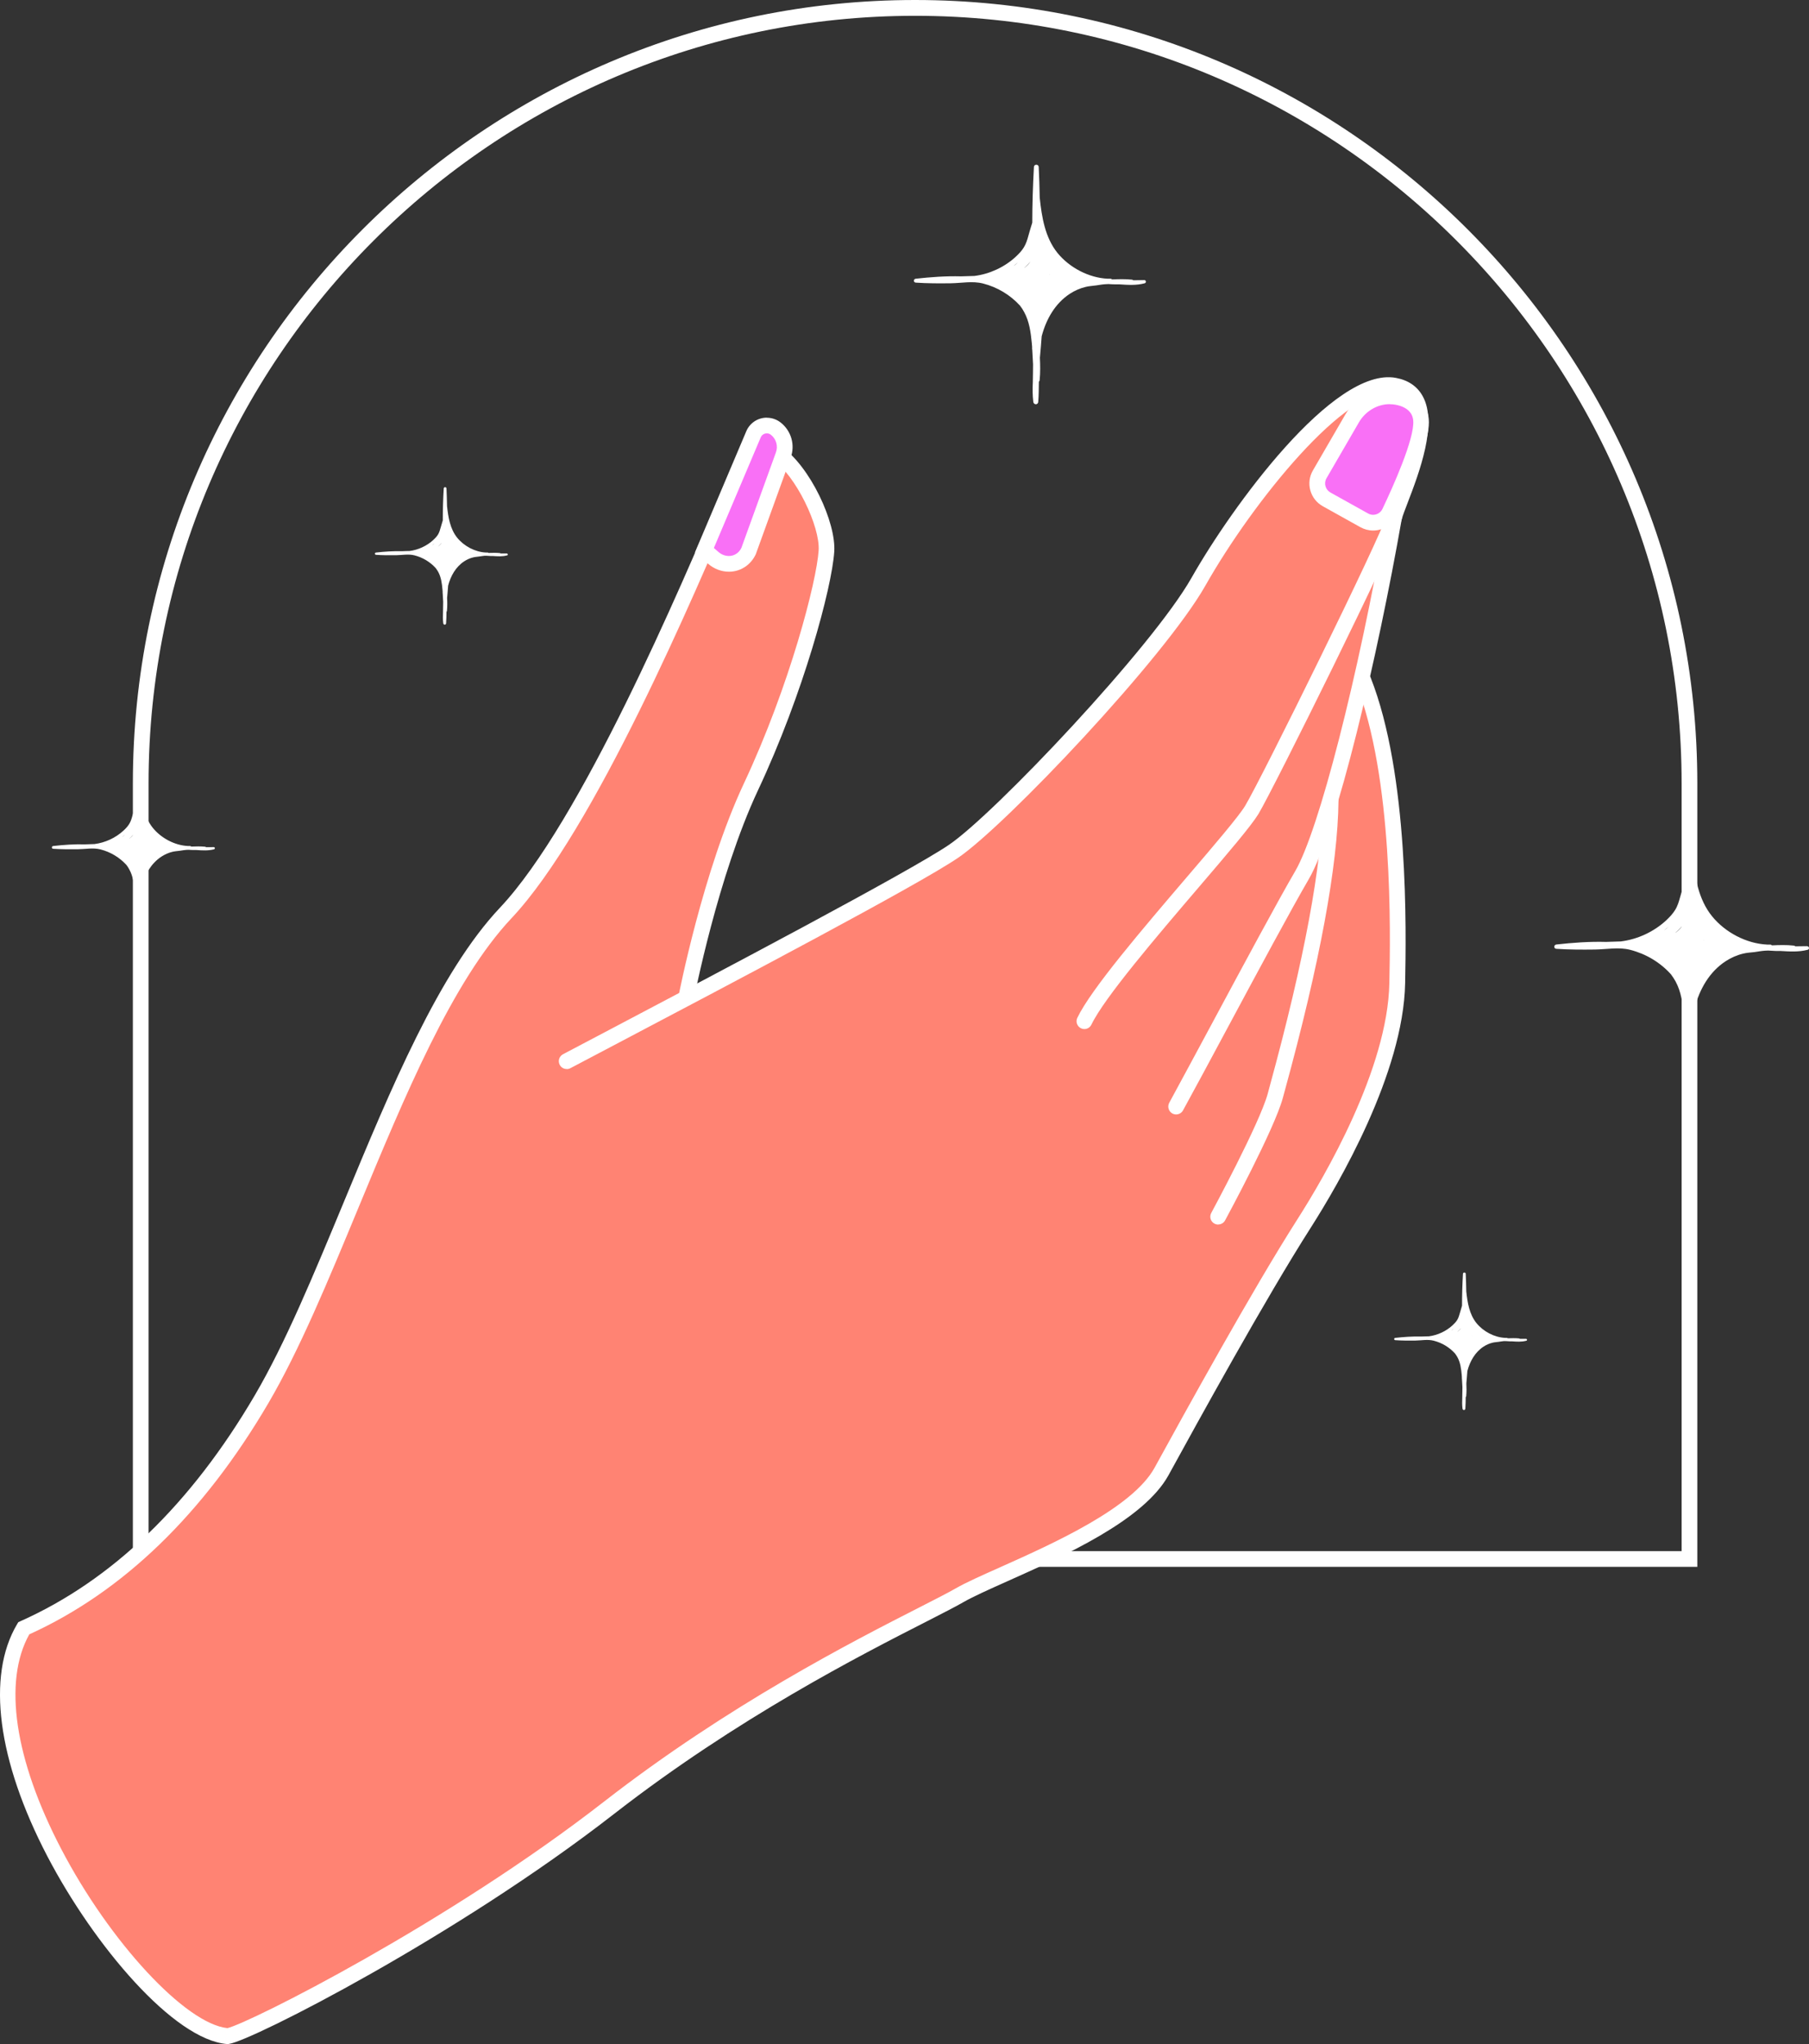 <svg width="223" height="252" viewBox="0 0 223 252" fill="none" xmlns="http://www.w3.org/2000/svg">
<rect x="0" y="0" width="223" height="252" fill="#333333" stroke="none"/>
<g clip-path="url(#clip0_286_4468)">
<path d="M209.233 193.164H16.379V96.587C16.379 43.323 59.634 0 112.806 0C165.978 0 209.233 43.323 209.233 96.577V193.154V193.164ZM18.304 191.226H207.298V96.587C207.298 44.398 164.904 1.948 112.806 1.948C60.708 1.948 18.314 44.398 18.314 96.577V191.217L18.304 191.226Z" fill="white"/>
<path d="M222.797 116.645C222.303 116.654 221.8 116.664 221.307 116.664C221.268 116.616 221.21 116.586 221.123 116.577C220.223 116.48 219.323 116.509 218.424 116.548C218.375 116.49 218.308 116.451 218.201 116.451C218.075 116.451 217.95 116.451 217.824 116.451C215.27 116.325 212.667 114.949 211.052 112.962C209.359 110.879 208.914 108.098 208.643 105.472C208.604 104.087 208.575 102.691 208.507 101.306C208.488 100.889 207.888 100.889 207.859 101.306C207.714 103.815 207.637 106.335 207.637 108.844C207.453 109.426 207.279 110.007 207.114 110.598C206.959 111.151 206.805 111.693 206.495 112.187C206.195 112.672 205.789 113.098 205.373 113.486C203.854 114.881 201.851 115.811 199.8 116.063C199.2 116.083 198.591 116.102 197.991 116.121C195.94 116.063 193.86 116.218 191.857 116.441C191.519 116.48 191.509 116.955 191.857 116.974C193.444 117.081 195.021 117.081 196.607 117.061C198.059 117.042 199.539 116.732 200.971 117.1C202.915 117.604 204.647 118.641 205.972 120.104C206.185 120.385 206.369 120.666 206.543 120.976C207.25 122.265 207.433 123.737 207.569 125.171C207.588 125.336 207.598 125.511 207.607 125.675C207.607 125.772 207.607 125.869 207.607 125.966C207.607 126.015 207.617 126.063 207.637 126.111C207.685 126.761 207.714 127.41 207.743 128.059C207.733 128.854 207.724 129.648 207.704 130.433C207.704 130.433 207.704 130.452 207.704 130.462C207.666 131.363 207.656 132.264 207.762 133.146C207.811 133.572 208.401 133.582 208.43 133.146C208.498 132.245 208.507 131.344 208.517 130.433C208.565 130.375 208.614 130.297 208.623 130.191C208.72 129.183 208.71 128.175 208.662 127.168C208.739 126.199 208.846 125.22 208.904 124.251C209.513 121.955 210.713 119.813 212.735 118.495C213.393 118.069 214.109 117.749 214.883 117.565C215.347 117.449 215.831 117.429 216.305 117.371C216.711 117.313 217.118 117.236 217.524 117.207C217.669 117.197 217.805 117.187 217.95 117.187C218.259 117.207 218.569 117.226 218.878 117.236C219.062 117.236 219.256 117.236 219.44 117.236C220.581 117.303 221.703 117.391 222.845 117.09C223.077 117.032 223.039 116.654 222.787 116.664L222.797 116.645ZM205.102 114.716C205.305 114.561 205.498 114.406 205.692 114.232C205.518 114.416 205.315 114.581 205.102 114.716ZM206.601 114.949C206.601 114.949 206.543 114.978 206.514 114.997C206.843 114.745 207.133 114.455 207.375 114.125C207.191 114.445 206.921 114.716 206.601 114.949ZM209.997 115.937C209.997 115.937 209.997 115.918 209.997 115.908C210.007 115.908 210.016 115.918 210.026 115.928C210.026 115.928 210.007 115.937 209.997 115.947V115.937ZM212.59 115.598C212.59 115.598 212.59 115.598 212.6 115.598C212.6 115.598 212.6 115.598 212.59 115.598Z" fill="white"/>
<path d="M26.354 104.436C26.035 104.436 25.715 104.445 25.406 104.445C25.377 104.416 25.338 104.397 25.29 104.387C24.709 104.329 24.139 104.348 23.568 104.368C23.539 104.329 23.49 104.3 23.423 104.3C23.345 104.3 23.258 104.3 23.181 104.3C21.546 104.222 19.882 103.341 18.846 102.071C17.763 100.734 17.482 98.961 17.308 97.285C17.289 96.393 17.27 95.511 17.221 94.62C17.212 94.349 16.825 94.358 16.805 94.62C16.718 96.228 16.66 97.837 16.66 99.445C16.544 99.823 16.428 100.191 16.322 100.569C16.225 100.928 16.118 101.277 15.925 101.587C15.731 101.897 15.48 102.168 15.209 102.41C14.241 103.302 12.955 103.893 11.649 104.058C11.262 104.067 10.875 104.087 10.488 104.096C9.172 104.058 7.846 104.155 6.56 104.3C6.347 104.319 6.337 104.629 6.56 104.639C7.576 104.707 8.582 104.707 9.598 104.697C10.526 104.688 11.475 104.484 12.384 104.717C13.632 105.036 14.735 105.705 15.586 106.635C15.722 106.81 15.838 106.994 15.944 107.197C16.399 108.021 16.515 108.961 16.602 109.881C16.612 109.988 16.621 110.094 16.631 110.201C16.631 110.259 16.631 110.327 16.631 110.385C16.631 110.414 16.631 110.453 16.65 110.482C16.679 110.899 16.699 111.306 16.718 111.722C16.718 112.226 16.708 112.74 16.699 113.244C16.699 113.244 16.699 113.253 16.699 113.263C16.67 113.835 16.67 114.416 16.738 114.978C16.767 115.249 17.144 115.259 17.163 114.978C17.212 114.406 17.212 113.825 17.221 113.244C17.25 113.205 17.279 113.156 17.289 113.088C17.347 112.449 17.347 111.8 17.308 111.151C17.357 110.53 17.424 109.91 17.463 109.28C17.85 107.808 18.624 106.441 19.911 105.598C20.336 105.327 20.791 105.124 21.285 105.007C21.584 104.939 21.894 104.92 22.194 104.881C22.455 104.843 22.707 104.794 22.978 104.775C23.065 104.775 23.161 104.775 23.248 104.765C23.452 104.775 23.645 104.794 23.848 104.794C23.964 104.794 24.09 104.794 24.206 104.794C24.932 104.843 25.657 104.891 26.383 104.707C26.538 104.668 26.509 104.426 26.344 104.436H26.354ZM15.035 103.205C15.161 103.108 15.286 103.002 15.412 102.895C15.296 103.011 15.17 103.118 15.035 103.205ZM15.992 103.35C15.992 103.35 15.954 103.37 15.934 103.379C16.147 103.215 16.331 103.031 16.486 102.817C16.37 103.021 16.196 103.195 15.992 103.341V103.35ZM18.169 103.98C18.169 103.98 18.169 103.97 18.169 103.961C18.169 103.961 18.179 103.961 18.189 103.97C18.189 103.97 18.179 103.97 18.169 103.98Z" fill="white"/>
<path d="M141.056 34.534C140.601 34.544 140.156 34.553 139.701 34.553C139.663 34.515 139.605 34.486 139.537 34.476C138.715 34.389 137.902 34.418 137.08 34.447C137.041 34.389 136.973 34.36 136.876 34.36C136.76 34.36 136.644 34.36 136.528 34.36C134.206 34.243 131.836 32.993 130.365 31.191C128.827 29.292 128.421 26.763 128.169 24.379C128.14 23.12 128.111 21.85 128.044 20.591C128.024 20.213 127.473 20.213 127.453 20.591C127.328 22.877 127.25 25.164 127.25 27.451C127.086 27.984 126.921 28.517 126.776 29.05C126.641 29.554 126.486 30.048 126.215 30.494C125.944 30.939 125.576 31.317 125.189 31.676C123.806 32.945 121.978 33.788 120.12 34.02C119.569 34.04 119.027 34.059 118.475 34.069C116.608 34.02 114.722 34.156 112.893 34.36C112.583 34.389 112.574 34.825 112.893 34.844C114.335 34.941 115.766 34.941 117.218 34.922C118.533 34.902 119.888 34.621 121.184 34.951C122.955 35.406 124.532 36.356 125.741 37.683C125.934 37.935 126.109 38.197 126.254 38.478C126.892 39.65 127.066 40.987 127.192 42.295C127.211 42.451 127.211 42.606 127.231 42.751C127.231 42.838 127.231 42.925 127.231 43.013C127.231 43.061 127.241 43.1 127.25 43.148C127.289 43.739 127.318 44.33 127.347 44.921C127.347 45.639 127.328 46.365 127.318 47.082C127.318 47.082 127.318 47.092 127.318 47.102C127.279 47.916 127.279 48.739 127.376 49.543C127.424 49.931 127.956 49.941 127.985 49.543C128.053 48.72 128.053 47.896 128.063 47.073C128.111 47.014 128.15 46.947 128.16 46.859C128.247 45.949 128.237 45.028 128.189 44.108C128.266 43.226 128.353 42.334 128.411 41.453C128.963 39.36 130.056 37.412 131.894 36.21C132.494 35.823 133.152 35.532 133.848 35.367C134.274 35.261 134.709 35.251 135.145 35.183C135.512 35.135 135.88 35.057 136.257 35.038C136.383 35.038 136.518 35.028 136.644 35.019C136.925 35.038 137.205 35.057 137.496 35.057C137.67 35.057 137.834 35.057 138.008 35.057C139.044 35.125 140.069 35.203 141.114 34.922C141.327 34.864 141.288 34.524 141.066 34.534H141.056ZM124.948 32.78C125.131 32.645 125.315 32.49 125.489 32.344C125.325 32.509 125.151 32.664 124.948 32.78ZM126.312 32.993C126.312 32.993 126.263 33.023 126.234 33.042C126.534 32.809 126.795 32.548 127.018 32.247C126.844 32.538 126.612 32.78 126.312 32.993ZM129.408 33.885C129.408 33.885 129.408 33.865 129.408 33.856C129.417 33.856 129.427 33.865 129.437 33.875L129.417 33.885H129.408Z" fill="white"/>
<path d="M62.488 68.235C62.227 68.235 61.966 68.235 61.714 68.235C61.695 68.216 61.666 68.196 61.618 68.186C61.144 68.138 60.679 68.157 60.215 68.167C60.195 68.138 60.157 68.119 60.099 68.119C60.031 68.119 59.963 68.119 59.895 68.119C58.56 68.051 57.206 67.334 56.364 66.297C55.484 65.212 55.252 63.758 55.107 62.392C55.087 61.665 55.078 60.938 55.039 60.221C55.029 60.008 54.71 60.008 54.7 60.221C54.623 61.53 54.584 62.847 54.584 64.156C54.487 64.456 54.4 64.766 54.313 65.066C54.236 65.357 54.149 65.638 53.994 65.9C53.839 66.152 53.626 66.374 53.404 66.578C52.611 67.305 51.566 67.789 50.502 67.925C50.192 67.925 49.873 67.944 49.553 67.954C48.48 67.925 47.396 68.002 46.351 68.119C46.177 68.138 46.167 68.38 46.351 68.4C47.183 68.458 47.996 68.458 48.828 68.448C49.582 68.438 50.356 68.274 51.101 68.467C52.117 68.729 53.017 69.272 53.713 70.037C53.82 70.183 53.926 70.338 54.013 70.493C54.381 71.161 54.478 71.927 54.545 72.682C54.545 72.77 54.555 72.857 54.565 72.944C54.565 72.993 54.565 73.041 54.565 73.099C54.565 73.128 54.565 73.147 54.575 73.177C54.594 73.516 54.613 73.855 54.633 74.194C54.633 74.611 54.623 75.018 54.613 75.434C54.613 75.434 54.613 75.434 54.613 75.444C54.594 75.909 54.584 76.384 54.642 76.839C54.671 77.062 54.971 77.072 54.99 76.839C55.029 76.365 55.029 75.899 55.039 75.425C55.068 75.395 55.087 75.357 55.097 75.299C55.145 74.775 55.145 74.243 55.116 73.719C55.155 73.215 55.213 72.702 55.242 72.198C55.561 70.996 56.181 69.882 57.235 69.194C57.583 68.971 57.951 68.806 58.357 68.71C58.599 68.651 58.851 68.642 59.102 68.603C59.315 68.574 59.528 68.535 59.741 68.516C59.818 68.516 59.886 68.516 59.963 68.516C60.128 68.525 60.282 68.535 60.447 68.545C60.544 68.545 60.641 68.545 60.737 68.545C61.327 68.584 61.917 68.632 62.517 68.467C62.643 68.438 62.614 68.245 62.488 68.245V68.235ZM53.259 67.227C53.365 67.15 53.472 67.062 53.568 66.975C53.472 67.072 53.375 67.159 53.259 67.227ZM54.042 67.343C54.042 67.343 54.013 67.363 53.994 67.373C54.168 67.237 54.313 67.091 54.439 66.917C54.342 67.082 54.207 67.227 54.033 67.343H54.042ZM55.813 67.857C55.813 67.857 55.813 67.847 55.813 67.838C55.813 67.838 55.822 67.838 55.832 67.838C55.832 67.838 55.832 67.838 55.822 67.838L55.813 67.857Z" fill="white"/>
<path d="M188.133 165.054C187.872 165.054 187.61 165.054 187.359 165.054C187.34 165.035 187.311 165.016 187.262 165.006C186.788 164.957 186.324 164.977 185.859 164.987C185.84 164.957 185.801 164.938 185.743 164.938C185.676 164.938 185.608 164.938 185.54 164.938C184.205 164.87 182.851 164.153 182.009 163.116C181.128 162.031 180.896 160.578 180.751 159.211C180.732 158.485 180.722 157.758 180.683 157.041C180.674 156.828 180.354 156.828 180.345 157.041C180.267 158.349 180.229 159.667 180.229 160.975C180.132 161.275 180.045 161.585 179.958 161.886C179.88 162.177 179.793 162.458 179.639 162.719C179.484 162.971 179.271 163.194 179.048 163.397C178.255 164.124 177.21 164.609 176.146 164.744C175.836 164.744 175.517 164.764 175.198 164.773C174.124 164.744 173.04 164.822 171.996 164.938C171.821 164.957 171.812 165.2 171.996 165.219C172.828 165.277 173.64 165.277 174.472 165.268C175.227 165.258 176.001 165.093 176.746 165.287C177.762 165.549 178.661 166.091 179.358 166.857C179.464 167.002 179.571 167.157 179.658 167.312C180.026 167.981 180.122 168.746 180.19 169.502C180.19 169.589 180.2 169.676 180.209 169.764C180.209 169.812 180.209 169.86 180.209 169.919C180.209 169.948 180.209 169.967 180.219 169.996C180.238 170.335 180.258 170.674 180.277 171.014C180.277 171.43 180.267 171.837 180.258 172.254C180.258 172.254 180.258 172.254 180.258 172.263C180.238 172.729 180.229 173.203 180.287 173.659C180.316 173.882 180.616 173.891 180.635 173.659C180.674 173.184 180.674 172.719 180.683 172.244C180.712 172.215 180.732 172.176 180.741 172.118C180.79 171.595 180.79 171.062 180.761 170.539C180.799 170.035 180.858 169.521 180.887 169.017C181.206 167.816 181.835 166.702 182.88 166.014C183.228 165.791 183.595 165.626 184.002 165.529C184.244 165.471 184.495 165.461 184.747 165.423C184.96 165.393 185.172 165.355 185.385 165.335C185.463 165.335 185.53 165.335 185.608 165.335C185.772 165.345 185.927 165.355 186.092 165.364C186.188 165.364 186.285 165.364 186.382 165.364C186.972 165.403 187.562 165.452 188.162 165.287C188.288 165.258 188.259 165.064 188.133 165.064V165.054ZM178.903 164.047C179.01 163.969 179.116 163.882 179.213 163.795C179.116 163.892 179.019 163.979 178.903 164.047ZM179.687 164.163C179.687 164.163 179.658 164.182 179.639 164.192C179.813 164.056 179.958 163.911 180.084 163.737C179.987 163.901 179.851 164.047 179.677 164.163H179.687ZM181.457 164.676C181.457 164.676 181.457 164.667 181.457 164.657C181.457 164.657 181.467 164.657 181.477 164.657C181.477 164.657 181.477 164.657 181.467 164.657L181.457 164.676Z" fill="white"/>
<path d="M69.851 130.821C79.98 125.453 111.771 108.873 117.546 104.93C123.322 100.996 142.759 80.473 147.731 71.684C152.714 62.896 165.02 46.239 171.908 47.528C178.787 48.817 172.595 61.035 171.869 63.739C171.144 66.442 156.409 96.335 154.31 99.823C152.211 103.312 136.335 120.298 133.674 125.879" fill="#FF8373"/>
<path d="M144.993 136.421C148.998 129.106 157.29 113.389 160.511 107.895C163.723 102.391 169.992 78.709 173.185 60.464L151.224 90.221L144.993 136.421Z" fill="#FF8373"/>
<path d="M164.034 98.709C163.898 111.422 158.229 131.315 157.203 135.094C156.178 138.873 150.17 149.987 150.17 149.987" fill="white"/>
<path d="M168.048 83.864C172.411 94.901 172.421 111.994 172.237 121.218C172.063 130.443 166.277 142.196 160.763 150.84C155.248 159.483 147.063 174.356 143.184 181.42C139.304 188.484 123.08 193.93 118.291 196.691C113.493 199.443 94.095 208.096 75.046 222.912C55.996 237.737 30.823 250.605 28.104 251.031C17.888 250.285 -6.095 215.974 2.941 200.751C11.822 196.788 22.609 188.988 32.274 172.496C41.939 155.994 50.182 125.501 62.352 112.575C74.523 99.649 89.635 60.871 92.315 55.231C96.62 53.216 102.173 63.7 101.893 67.964C101.602 72.227 98.139 85.201 92.595 97.023C87.526 107.837 84.604 123.059 84.604 123.059" fill="#FF8373"/>
<path d="M69.851 131.79C69.503 131.79 69.164 131.605 68.999 131.276C68.748 130.801 68.932 130.22 69.406 129.968C70.973 129.135 73.063 128.04 75.491 126.761C88.31 120.007 112.168 107.439 117.005 104.135C122.607 100.317 142.043 79.785 146.89 71.219C151.795 62.566 164.391 45.154 172.083 46.588C173.592 46.869 174.704 47.625 175.372 48.826C177.268 52.227 174.917 58.351 173.514 62.014C173.185 62.867 172.905 63.603 172.799 64.01C171.996 66.985 157.01 97.217 155.133 100.347C154.262 101.781 151.427 105.114 147.828 109.319C142.604 115.433 136.103 123.04 134.545 126.315C134.313 126.799 133.742 127.003 133.258 126.77C132.775 126.538 132.571 125.956 132.804 125.482C134.477 121.974 140.795 114.581 146.367 108.06C149.628 104.251 152.704 100.647 153.488 99.349C155.549 95.918 170.254 66.074 170.951 63.506C171.086 63.002 171.367 62.256 171.734 61.326C172.934 58.206 175.169 52.392 173.708 49.776C173.331 49.088 172.692 48.671 171.754 48.497C166.084 47.45 154.465 61.82 148.602 72.179C143.533 81.122 123.98 101.752 118.118 105.744C113.193 109.106 90.168 121.228 76.41 128.476C73.982 129.755 71.892 130.859 70.325 131.683C70.18 131.761 70.025 131.799 69.87 131.799L69.851 131.79Z" fill="white"/>
<path d="M144.984 137.39C144.829 137.39 144.665 137.351 144.52 137.274C144.055 137.012 143.881 136.431 144.133 135.956C145.516 133.417 147.422 129.871 149.454 126.092C153.246 119.028 157.552 111.015 159.661 107.401C162.563 102.439 167.4 83.593 170.902 63.584C170.999 63.06 171.502 62.702 172.025 62.799C172.547 62.896 172.905 63.39 172.808 63.923C169.8 81.112 164.749 102.536 161.334 108.389C159.245 111.964 154.949 119.958 151.166 127.013C149.135 130.801 147.229 134.348 145.836 136.886C145.661 137.206 145.332 137.39 144.984 137.39Z" fill="white"/>
<path d="M150.169 150.966C150.014 150.966 149.86 150.927 149.705 150.849C149.231 150.597 149.057 150.006 149.318 149.531C149.376 149.425 155.287 138.475 156.274 134.842L156.506 133.979C160.773 118.408 162.978 106.538 163.065 98.699C163.065 98.166 163.539 97.721 164.043 97.74C164.575 97.74 165.01 98.186 165 98.719C164.913 106.722 162.688 118.757 158.373 134.493L158.141 135.346C157.106 139.193 151.272 149.987 151.021 150.452C150.846 150.772 150.517 150.956 150.169 150.956V150.966Z" fill="white"/>
<path d="M28.144 252H28.037C21.449 251.516 11.571 239.839 5.824 228.822C-0.319 217.03 -1.674 206.623 2.099 200.247L2.254 199.986L2.535 199.86C13.825 194.821 23.548 185.441 31.423 171.992C35.177 165.587 38.679 157.118 42.394 148.165C48.151 134.26 54.11 119.881 61.637 111.897C71.612 101.306 83.821 72.585 89.036 60.328C90.158 57.693 90.971 55.784 91.435 54.795L91.58 54.485L91.899 54.34C92.828 53.904 94.318 53.661 96.214 54.96C99.91 57.489 103.083 64.466 102.841 68.012C102.541 72.489 99.02 85.541 93.447 97.41C88.484 107.982 85.562 123.069 85.533 123.214C85.437 123.737 84.924 124.086 84.401 123.98C83.879 123.883 83.531 123.369 83.637 122.846C83.666 122.691 86.636 107.381 91.706 96.577C97.365 84.513 100.665 71.675 100.916 67.867C101.11 64.96 98.149 58.613 95.121 56.539C94.096 55.842 93.409 55.851 93.022 55.958C92.557 56.985 91.803 58.739 90.816 61.065C85.562 73.419 73.256 102.362 63.05 113.205C55.774 120.937 49.883 135.142 44.184 148.892C40.45 157.913 36.919 166.43 33.097 172.961C25.077 186.653 15.16 196.245 3.609 201.488C0.368 207.301 1.79 216.904 7.527 227.911C13.535 239.442 22.89 249.51 28.037 250.033C30.785 249.384 55.213 237.088 74.437 222.127C89.79 210.179 105.144 202.34 113.396 198.135C115.331 197.147 116.87 196.362 117.798 195.829C119.056 195.102 121.039 194.22 123.342 193.193C129.814 190.296 139.595 185.926 142.333 180.936C145.922 174.395 154.339 159.085 159.941 150.307C163.279 145.084 171.067 131.78 171.27 121.189C171.396 114.93 171.763 95.889 167.149 84.213C166.955 83.719 167.197 83.157 167.69 82.954C168.184 82.76 168.745 83.002 168.948 83.496C173.708 95.531 173.331 114.871 173.215 121.218C173.002 132.303 165.01 145.975 161.586 151.343C156.013 160.064 147.625 175.345 144.046 181.866C140.988 187.428 131.256 191.779 124.145 194.957C121.891 195.964 119.956 196.837 118.785 197.505C117.818 198.067 116.27 198.852 114.306 199.86C106.111 204.036 90.864 211.817 75.656 223.658C56.326 238.696 31.143 251.525 28.269 251.971L28.163 251.99L28.144 252Z" fill="white"/>
<path d="M169.277 64.446C168.9 64.446 168.522 64.349 168.193 64.165L163.549 61.578C163.017 61.287 162.64 60.803 162.476 60.212C162.311 59.63 162.398 59.02 162.698 58.487L166.694 51.598C167.671 49.912 169.451 48.865 171.338 48.865C171.86 48.865 172.382 48.952 172.886 49.107C174.25 49.553 175.072 50.493 175.178 51.753C175.382 53.991 173.185 59.194 171.299 63.157C170.931 63.933 170.138 64.436 169.277 64.436V64.446Z" fill="#F970F6"/>
<path d="M171.337 49.834C171.753 49.834 172.169 49.902 172.576 50.028C173.437 50.309 174.124 50.852 174.211 51.84C174.414 54.039 171.666 60.125 170.418 62.741C170.196 63.206 169.741 63.468 169.267 63.468C169.054 63.468 168.851 63.419 168.648 63.303L164.004 60.716C163.385 60.367 163.162 59.582 163.52 58.962L167.516 52.072C168.319 50.687 169.789 49.824 171.318 49.824M171.318 47.886C169.093 47.886 166.994 49.117 165.842 51.103L161.847 57.993C161.411 58.749 161.295 59.621 161.527 60.454C161.76 61.287 162.301 61.985 163.066 62.411L167.709 64.999C168.183 65.26 168.725 65.406 169.267 65.406C170.496 65.406 171.637 64.688 172.16 63.574C174.975 57.644 176.31 53.642 176.126 51.666C175.981 50.018 174.898 48.758 173.166 48.187C172.566 47.993 171.947 47.896 171.318 47.896V47.886Z" fill="white"/>
<path d="M89.857 69.514C89.171 69.514 88.474 69.252 87.942 68.787L86.849 67.828L92.905 53.545C93.186 52.886 93.824 52.46 94.54 52.46C94.937 52.46 95.314 52.586 95.633 52.838C96.62 53.603 96.997 54.911 96.572 56.094L92.315 67.867C92.073 68.38 91.763 68.748 91.386 69.029C90.951 69.349 90.428 69.514 89.867 69.514H89.857Z" fill="#F970F6"/>
<path d="M94.541 53.429C94.715 53.429 94.889 53.487 95.034 53.603C95.682 54.117 95.934 54.979 95.653 55.764L91.396 67.537C91.261 67.828 91.058 68.07 90.806 68.245C90.526 68.448 90.187 68.545 89.858 68.545C89.403 68.545 88.929 68.371 88.571 68.051L88.001 67.557L93.776 53.923C93.912 53.603 94.212 53.429 94.521 53.429M94.521 51.491C93.418 51.491 92.422 52.15 91.996 53.167L86.22 66.801L85.669 68.099L86.733 69.02L87.304 69.514C88.02 70.134 88.929 70.483 89.858 70.483C90.622 70.483 91.338 70.25 91.948 69.814C92.46 69.446 92.876 68.942 93.147 68.371L93.186 68.283L93.215 68.196L97.472 56.423C98.043 54.853 97.54 53.109 96.224 52.082C95.74 51.704 95.14 51.501 94.541 51.501L94.521 51.491Z" fill="white"/>
</g>
<defs>
<clipPath id="clip0_286_4468">
<rect width="223" height="252" fill="white"/>
</clipPath>
</defs>
</svg>
